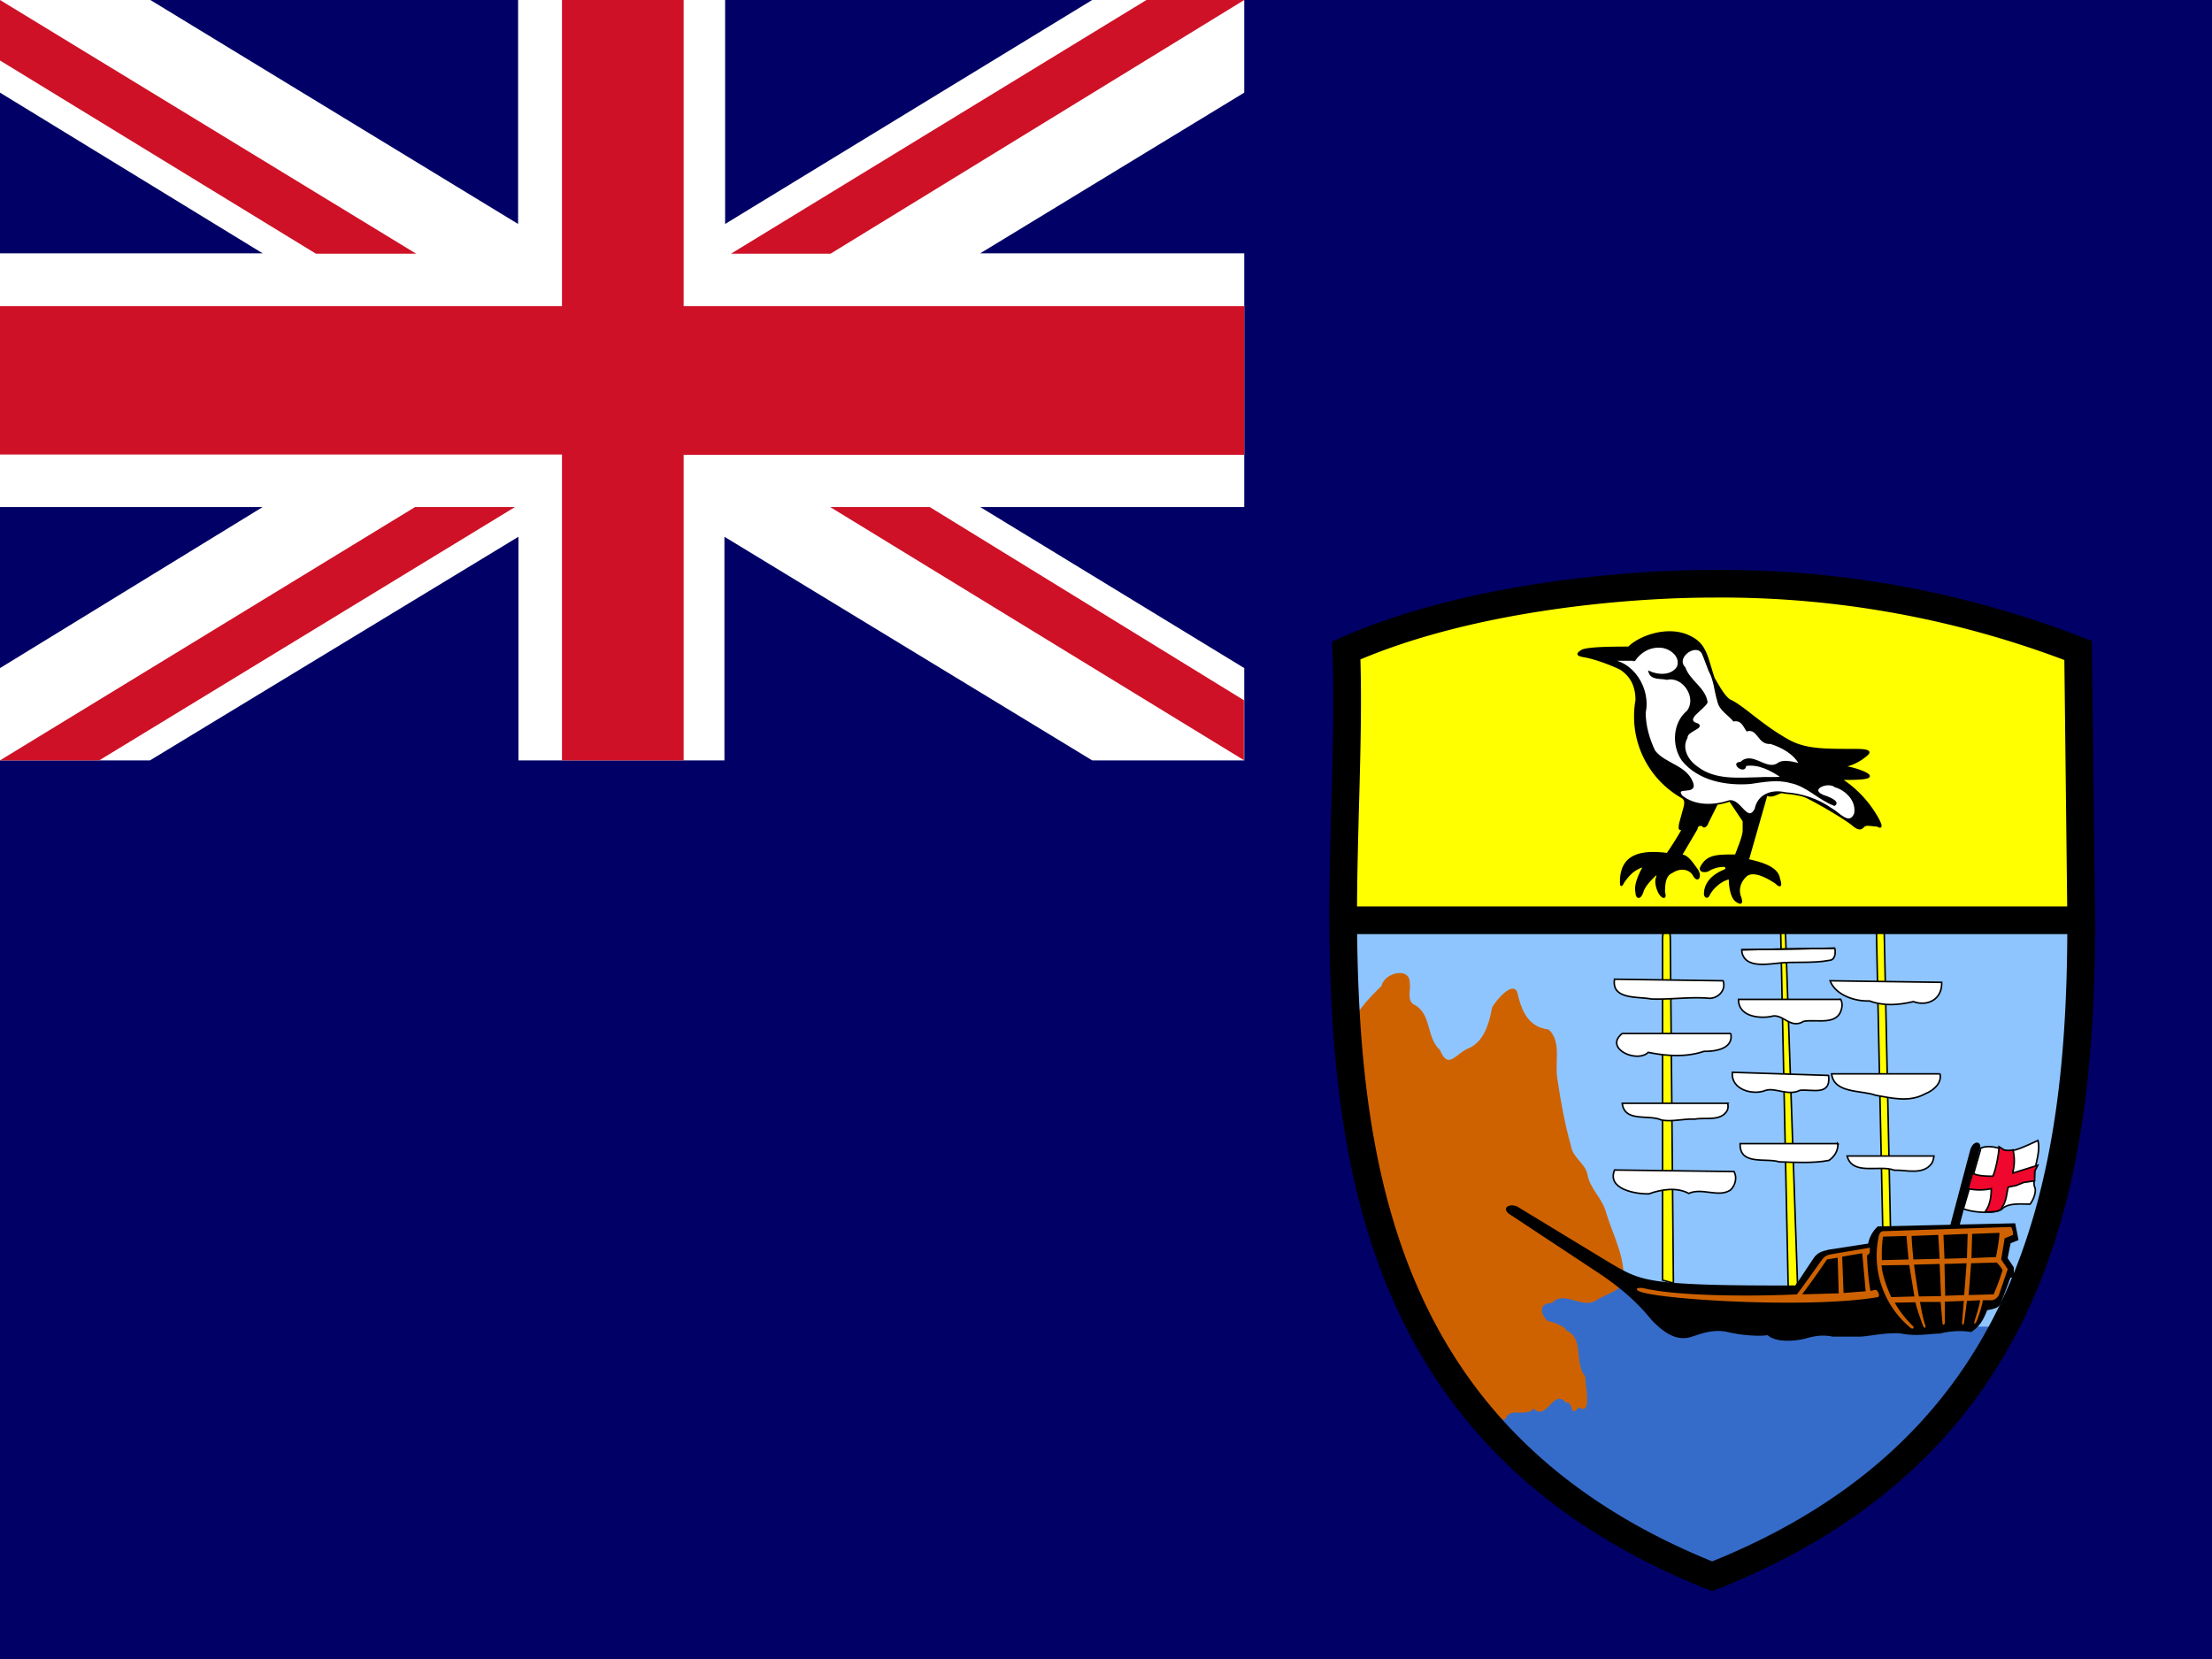 <svg xmlns="http://www.w3.org/2000/svg" viewBox="0 0 640 480"><style><![CDATA[.B{fill:#fff}.C{stroke-width:.45}.D{stroke-width:4.94}]]></style><path d="M640 480V0H0v480z" fill="#006"/><path d="M0 73.3h76L0 26.8V0h43.5l106.4 64.8V0h59.9v64.8L316 0h44v26.8l-76.4 46.5H360v73.4h-76.4l76.4 46.6V220h-44l-106.4-64.7V220H150v-64.7L43.4 220H0v-26.7l76-46.6H0z" class="B"/><path d="M331.7 0L211.5 73.4h28.8L360 0zM360 220l-119.8-73.3H269l90.9 55.9V220zM120.4 73.4L0 0v17.5l91.4 55.9zm-.3 73.3L0 220h28.7L149 146.7h-29zM0 88.6h162.6V0h35.2v88.6H360v43H197.8V220h-35.2v-88.5H0v-43z" fill="#ce1126"/><path d="M602.15 266.27c0 73.14-11.66 152.1-106.77 189.8-94.65-37.7-106.3-116.66-106.76-189.8z" fill="#8fc5ff" stroke="#fff" class="D"/><path d="M495.4 455.62a153.87 153.9 0 0 0 84.34-71.79h-8.97c-2.7-.45-91.07-8.97-101.83-13.46-8.97-3.14-43.96 3.14-60.1 8.97a152.52 152.56 0 0 0 86.58 76.28z" fill="#366cc9"/><path d="M429 410.75c2.2-.08 4.45.18 6.62-.17 1.1-3.7 5.92-.35 8.1-3.03 3.8 3.8 5.76-6.03 9.3-1.75 2.56-.42.86 4.75 3.8 1.36 4.02 2.68 1.7-6.6 1.86-8.9-3.36-3.8-.24-10.9-5.32-13.22-1.28-1.98-4.58-2.44-5.8-3.02-2.02-2.1-2.27-5 1.5-5.03 3.54-3.98 8.96 2.3 13.2-1.05 2.52-1.53 5.9-2.2 7.42-4.88.7-7.13-2.95-13.54-4.96-20.13-1.03-4.2-4.83-7.08-5.43-11.23-.76-3.2-4.28-4.77-4.75-8.16-1.8-6.34-3-12.88-3.94-19.4-.83-4.65 1.3-10.88-2.55-14.28-5.93-.67-7.88-5.5-9.05-10.78-1.4-3.4-6.34 2.54-7.32 4.48-.72 4.24-2.26 9.7-6.54 11.64-4 1.5-6.08 6.6-8.5.6-4.1-3.7-2.33-10.47-7.5-13.13-2.22-1.25-.88-4.15-1.24-6.25.07-4.8-7.38-3.05-8.2.87-3.85 3.67-8.1 8.23-9.7 13.34 2.58 39.9 12.35 81.1 38.96 112.13z" fill="#cf6200"/><path d="M602.15 266.27l-.9-78.07a285.31 285.37 0 0 0-105.86-19.3c-23.78 0-70.43 3.6-105.87 19.3.9 23.33-.9 50.25-.9 78.07z" fill="#ff0" stroke="#fff" class="D"/><g stroke="#000"><path d="M484.17 371.27l-.9-99.6c0-4.5-2.24-3.6-2.24 0v98.7zm32.3-105l3.6 105-.45.9h-2.24l-2.24-105.9zm30.5 88.84l-1.8-85.25c0-2.7-2.24-2.24-2.24.45l1.8 84.8z" fill="#ff0" class="C"/><path d="M559.54 334.47h-25.12c1.57 5.8 9.42 2.46 13.63 4.1 3.62-.1 8.42 1.52 10.9-2.03.35-.64.52-1.35.6-2.07zm1.8-23.77h-31.4c.67 5.77 8.78 4.68 12.75 6.2 4.8.84 9.74 2.1 14.3-.42 2.34-.92 4.86-2.96 4.34-5.78zm.45-26.48l-32.3-.45c1.62 4.22 7.34 6.02 11.4 5.83 4.3 1.56 8.43 1.18 12.7.2 4.3 1.53 8.4-.82 8.2-5.58zm-30.95-9.87l-26.92.45c.28 5.1 6.4 4.33 10 3.93 5.12-.63 10.35.1 15.43-.88 1.64-.1 1.82-2.28 1.5-3.5zm1.8 14.8H503c-.08 4.8 5.62 5.62 9.33 4.97 3.43-1.2 5.6 3.85 9.52 1.38 3.9-.72 10.32 1.58 11.1-4.36.06-.68-.07-1.37-.35-2zm-3.6 22l-27.8-.9c-.54 4.98 5.9 6.8 9.7 5.2 2.76-.8 6.44 1.73 9.85.01 3.57-.37 9.03 1.75 8.27-4.3zm2.7 19.74h-28.26c-.26 6.42 7.53 4.06 11.3 5.27 4.74.16 10.06.43 14.4-.42 1.56-1.07 2.75-2.9 2.55-4.86zm-30.05 8.08l-34.54-.45c-2.3 5.55 6.13 7 9.93 6.9 3.78-1.38 8.15-1.95 11.53-.13 3.9-1.76 8.66 1.34 12.1-1 1.38-1.34 1.96-3.6 1-5.32z" class="B C"/><path d="M602.15 266.27c0 73.14-11.66 152.1-106.77 189.8-94.65-37.7-106.3-116.66-106.76-189.8zm0 0l-.9-78.07a285.31 285.37 0 0 0-105.86-19.3c-23.78 0-70.43 3.6-105.87 19.3.9 23.33-.9 50.25-.9 78.07z" fill="none" stroke-width="8"/><path d="M499.87 319.22h-30.5c.63 5.58 7.62 3.16 11.22 4.8 3.06.65 6.56-.38 9.8-.22 3.12-.57 7.67.74 9.4-2.63a3.14 3.14 0 0 0 .07-1.94zm.9-20.2h-31.4c-5.4 4.3 4.22 8.67 7.53 5.46 5.3 1.08 10.93 1.46 16.13-.3 3.2.07 8.6-.7 7.74-5.17zm-2.24-15.25l-31.4-.45c-.94 6 6.84 4.95 10.63 5.72 5.62.2 11.25-.7 16.86-.2 2.6-.02 4.87-2.45 3.92-5.07z" class="B C"/><g class="C"><path d="M519.6 372.16c-13.46 0-27.36 0-36.8-.9-9.42-.9-12.1-2.7-18.84-6.73l-25.12-15.26c-2.24-.9-4.5.45-1.35 2.24l25.12 16.6c6.73 4.5 11.22 8.53 15.25 13.46 5.38 5.83 8.97 5.83 11.66 4.94 2.7-.9 6.28-2.24 10.32-1.35 3.6.9 8.97 1.35 11.66.9 2.24 2.24 8.07 1.8 11.22.9 3.14-.9 5.38-.9 7.63-.45H538c2.24 0 8.07-1.35 12.1-.9 4.5.9 8.52 0 11.22 0a22.43 22.44 0 0 1 8.97-.45c2.7-1.8 3.6-4.04 4.5-6.28 2.7-.45 3.6-.9 4.04-2.24l2.7-7.18h.9v-2.7l-1.8-2.7.9-4.5 2.24-.9-.9-4.5-39.48.9a8.97 8.97 0 0 0-2.69 4.94l-11.66 1.8c-1.35.45-2.7.45-4.04 2.24z"/><path d="M566.7 354.66l5.83-22c.9-2.24-1.35-2.7-2.24 0l-5.83 22z"/><path d="M589.6 330c-4.93 2.24-7.63 3.6-9.87 2.7s-4.93-1.35-6.73-.45a2.24 2.24 0 0 1 0 .45 2212.94 2213.44 0 0 1-4.93 17.05c3.6 1.35 9.87 1.35 11.22 0 1.8-1.8 5.83-1.35 8.07-1.35 1.35-1.8 1.8-4.04 1.35-4.94-.45-.9 0-3.14 0-4.5s1.8-6.28.9-8.97z" class="B"/></g></g><path d="M543.3 375.3c-18.5 3.2-59 1-67.8-1.3-3-.7-2.2-1.8.4-1.2 10.2 2.3 32 2.3 44 1.7 2.3-3 6-8.3 7.1-9.8s1.6-1.6 4-2l10-1.7v1.4c-.2.3-.5.7-.8.8 0 2.4.5 8.2 1 10.3l1.3-.3c.8-.2 1.6 1.9.8 2.1zm30.4.9h2.5c.7 0 1.8-.6 2.2-1.7l2.5-7.3-1.9-2.8 1-6.1 2.4-1c.1-.4-.1-1.9-.6-2.3l-36.2 1.2c-1.1 0-1.6 0-2 1.4a27 27 0 0 0 9.2 26.6c.6.5 1.4 0 .4-.8a29.8 29.8 0 0 1-5-6.5l6-.1c.4 2 1.9 6 2.2 6.8s1 .8.6-.3c-.8-2.4-1.2-5.2-1.5-6.6h6l.5 6c0 .8.7.8.7-.1v-6l5.5-.2-.5 6c-.1 1 .4 1.4.6 0l.8-6 3.8-.2c-.1 1.3-1.3 5-1.6 6s.2 1 .6.1a35 35 0 0 0 1.8-6z" fill="#cf6200"/><path d="M547.2 375.3c-.6-1.3-2.6-5.9-2.8-9.2l8-.1 1.5 9.1zm6.6-9.4c.2 2 1.2 8.5 1.4 9.2l6.4-.1-.4-9.3zm-9-8.1a38 38 0 0 0-.3 6.8l7.7-.2-.6-6.8zm8.3-.2c0 1.6.4 5.6.5 6.8l7.6-.2-.4-6.9zm9.2-.3l.3 6.9 6.5-.2.2-7zm8.3-.3l-.2 7 7.1-.3c.3-1.5 1-5.4 1-7zm7.2 8.3l-7.5.2-.7 9.2 7.2-.2a61.6 61.6 0 0 0 2.6-7c-.5-1-1-1.4-1.6-2.2zm-15.2.4l.2 9.2 5.5-.2.7-9.2zm-31-1.8l-3 .5a224.8 224.8 0 0 1-7.2 10.1l10.6-.3-.3-10.3zm1.4-.3l.4 10.5 6.4-.5-1-11z"/><g stroke="#000" class="C"><path d="m530.83 274.35-26.92.45z" class="B"/><path d="M582.42 338.96a13.46 13.46 0 0 0 0-6.28 4.93 4.94 0 0 1-2.69 0 13.46 13.46 0 0 0-1.35-.9c0 1.8-.9 6.73-1.8 8.53-1.35 0-4.5 0-5.83-.9l-1.35 4.5a15.7 15.7 0 0 0 6.73 0c0 2.7-.45 4.94-1.8 6.73 2.24 0 4.5 0 4.93-1.35 1.35-1.8 1.35-4.5 1.8-5.83l2.24-.45 2.24-.9 3.14-.45v-2.7l.9-1.8-7.18 2.24z" fill="#ef072d"/><path d="M471.16 187.3c-3.6 0-11.66 0-13.46.9-1.35.9-1.8 1.35.9 1.8 2.7.45 7.63 2.24 10.32 3.6 2.7 1.8 4.5 4.5 4.5 8.97a26.92 26.92 0 0 0 13.46 28.27c.45.45.9.9.45 2.7l-1.35 4.94c0 .9-.45 1.8.9 1.35a89.72 89.74 0 0 1-4.49 7.18c-7.18-.9-13.46 0-13.46 8.08 0 .9 0 1.8.9 0 1.35-1.8 2.7-3.6 5.83-4.5-1.8 3.14-2.7 5.83-2.24 7.63 0 1.35.9 2.24 1.8 0 .45-1.8 2.24-3.6 3.6-4.94.9-.45.9-.45.45.9s.45 4.04 1.35 4.94 1.35.45.9-.9c0-1.8 0-4.94 2.24-5.83 2.7-1.8 5.38-.9 6.28.9 1.35 2.24 2.24 0 .9-1.8-1.35-1.8-2.7-4.04-4.5-4.04l4.5-7.63c0-.9.9-1.35 1.8-.9 0 .45.9.45 1.35-.9l3.14-6.28 2.7-.9 4.5 6.73v2.7c0 1.8-1.8 5.83-2.24 7.18-5.38 0-8.07 0-9.87 3.14-.9 1.35.45 1.8 1.8 1.35a8.97 8.97 0 0 1 4.49-1.35c.9 0 1.35.9 0 1.35-3.14 1.35-5.38 3.6-5.38 6.73 0 .9.9 1.35 1.35 0 1.35-2.24 3.6-4.04 5.83-4.5 0 2.24.45 5.83 2.24 6.73 1.35.9 1.35 0 .9-1.35-.9-2.24 0-4.5 1.35-5.83 2.24-2.7 7.63.9 8.97 1.8.9.9 1.8 1.35.9-1.35-.45-3.14-4.93-4.5-8.97-5.38l5.38-18.85c2.24 1.35 4.5-2.24 8.07-.9 6.28 2.7 15.7 8.53 17.05 9.87 1.8 1.35 2.24.9 3.14 0 .9-.45 2.24 0 3.6 0 .9.45 1.8.9.45-1.8a32.3 32.31 0 0 0-10.77-11.67c3.6 0 8.07 0 8.07-.9s-5.38-2.7-7.63-2.7a14.8 14.81 0 0 0 7.18-3.59c.9-.9 0-1.35-3.6-1.35-9.42 0-14.36 0-19.3-2.7-8.07-4.5-13-9.87-17.05-11.67-1.8-1.35-3.14-4.04-4.5-6.28-2.24-6.73-2.24-10.32-8.07-12.56s-13.46.45-16.6 3.6z"/><path d="M473.1 190.96h-8c7.4.18 12.35 8.44 10.82 15.3.04 3.82 1.12 7.63 2.78 11.05 3 3.86 9.16 4.22 10.96 9.2 1.3 3.55-5.34.58-3.14 3.77 3.77 3.1 9.2 3 13.65 1.53 3.32-.9 5.25 6.74 7.72 2.33.8-4.22 4.76-5.6 8.62-4.7 4.8.3 9.43 1.84 13.38 4.62 2.1 1.08 5.16 5.16 6.78 1.4.72-3.68-2.33-6.9-5.7-7.9-2.16-1.7-7.8.72-3.6 2.6 1.12.36 5.03 1.75 3.4 2.78-4.53-1.66-7.9-5.66-12.75-6.6-3.82-1.08-7.8-.27-11.63.27-7 .54-15-.94-19.62-6.7-2.92-4.22-2.6-10.73 1.48-14.1 3.05-3.9-1.17-10.42-5.97-9.34-1.75-.45-4.5.18-5.12-2.1 2.6 1.17 6.5 1.35 8.22-1.35 1.3-3.2-2.38-5.93-5.34-5.84-2.83-.13-5.52 1.48-7.1 3.82zm19.75-1.34c-1.4-4.45-8.58.4-5.43 3.55 1.3 3.86 5.8 5.84 6.42 10-.85 2.02-7.14 5.07-2.6 6.38 1.66 1.08-3.32 1.9-3.2 3.86-1.8 3.2.27 6.74 3 8.58 5.2 4.04 12.12 3.2 18.23 3.1 1.84-.18 5.48.18 6.2-.3-3.05-2.02-6.65-4-10.46-3.37-.04 2.65-4.45-.76-1.35-.76 3.32-3.28 7.23 2.56 10.7.36 1.9-1.53 5.66.1 6.33-.04-1.62-3.05-5.25-4.98-8.44-5.97-3.55.36-3.46-4.5-6.82-3.64-.94-1.44-1.53-3.23-3.82-2.87-1.48-1.84-4-3.05-4.53-5.7-.9-2.92-1-6.02-2.5-8.7l-1.7-4.45z" class="B"/></g></svg>